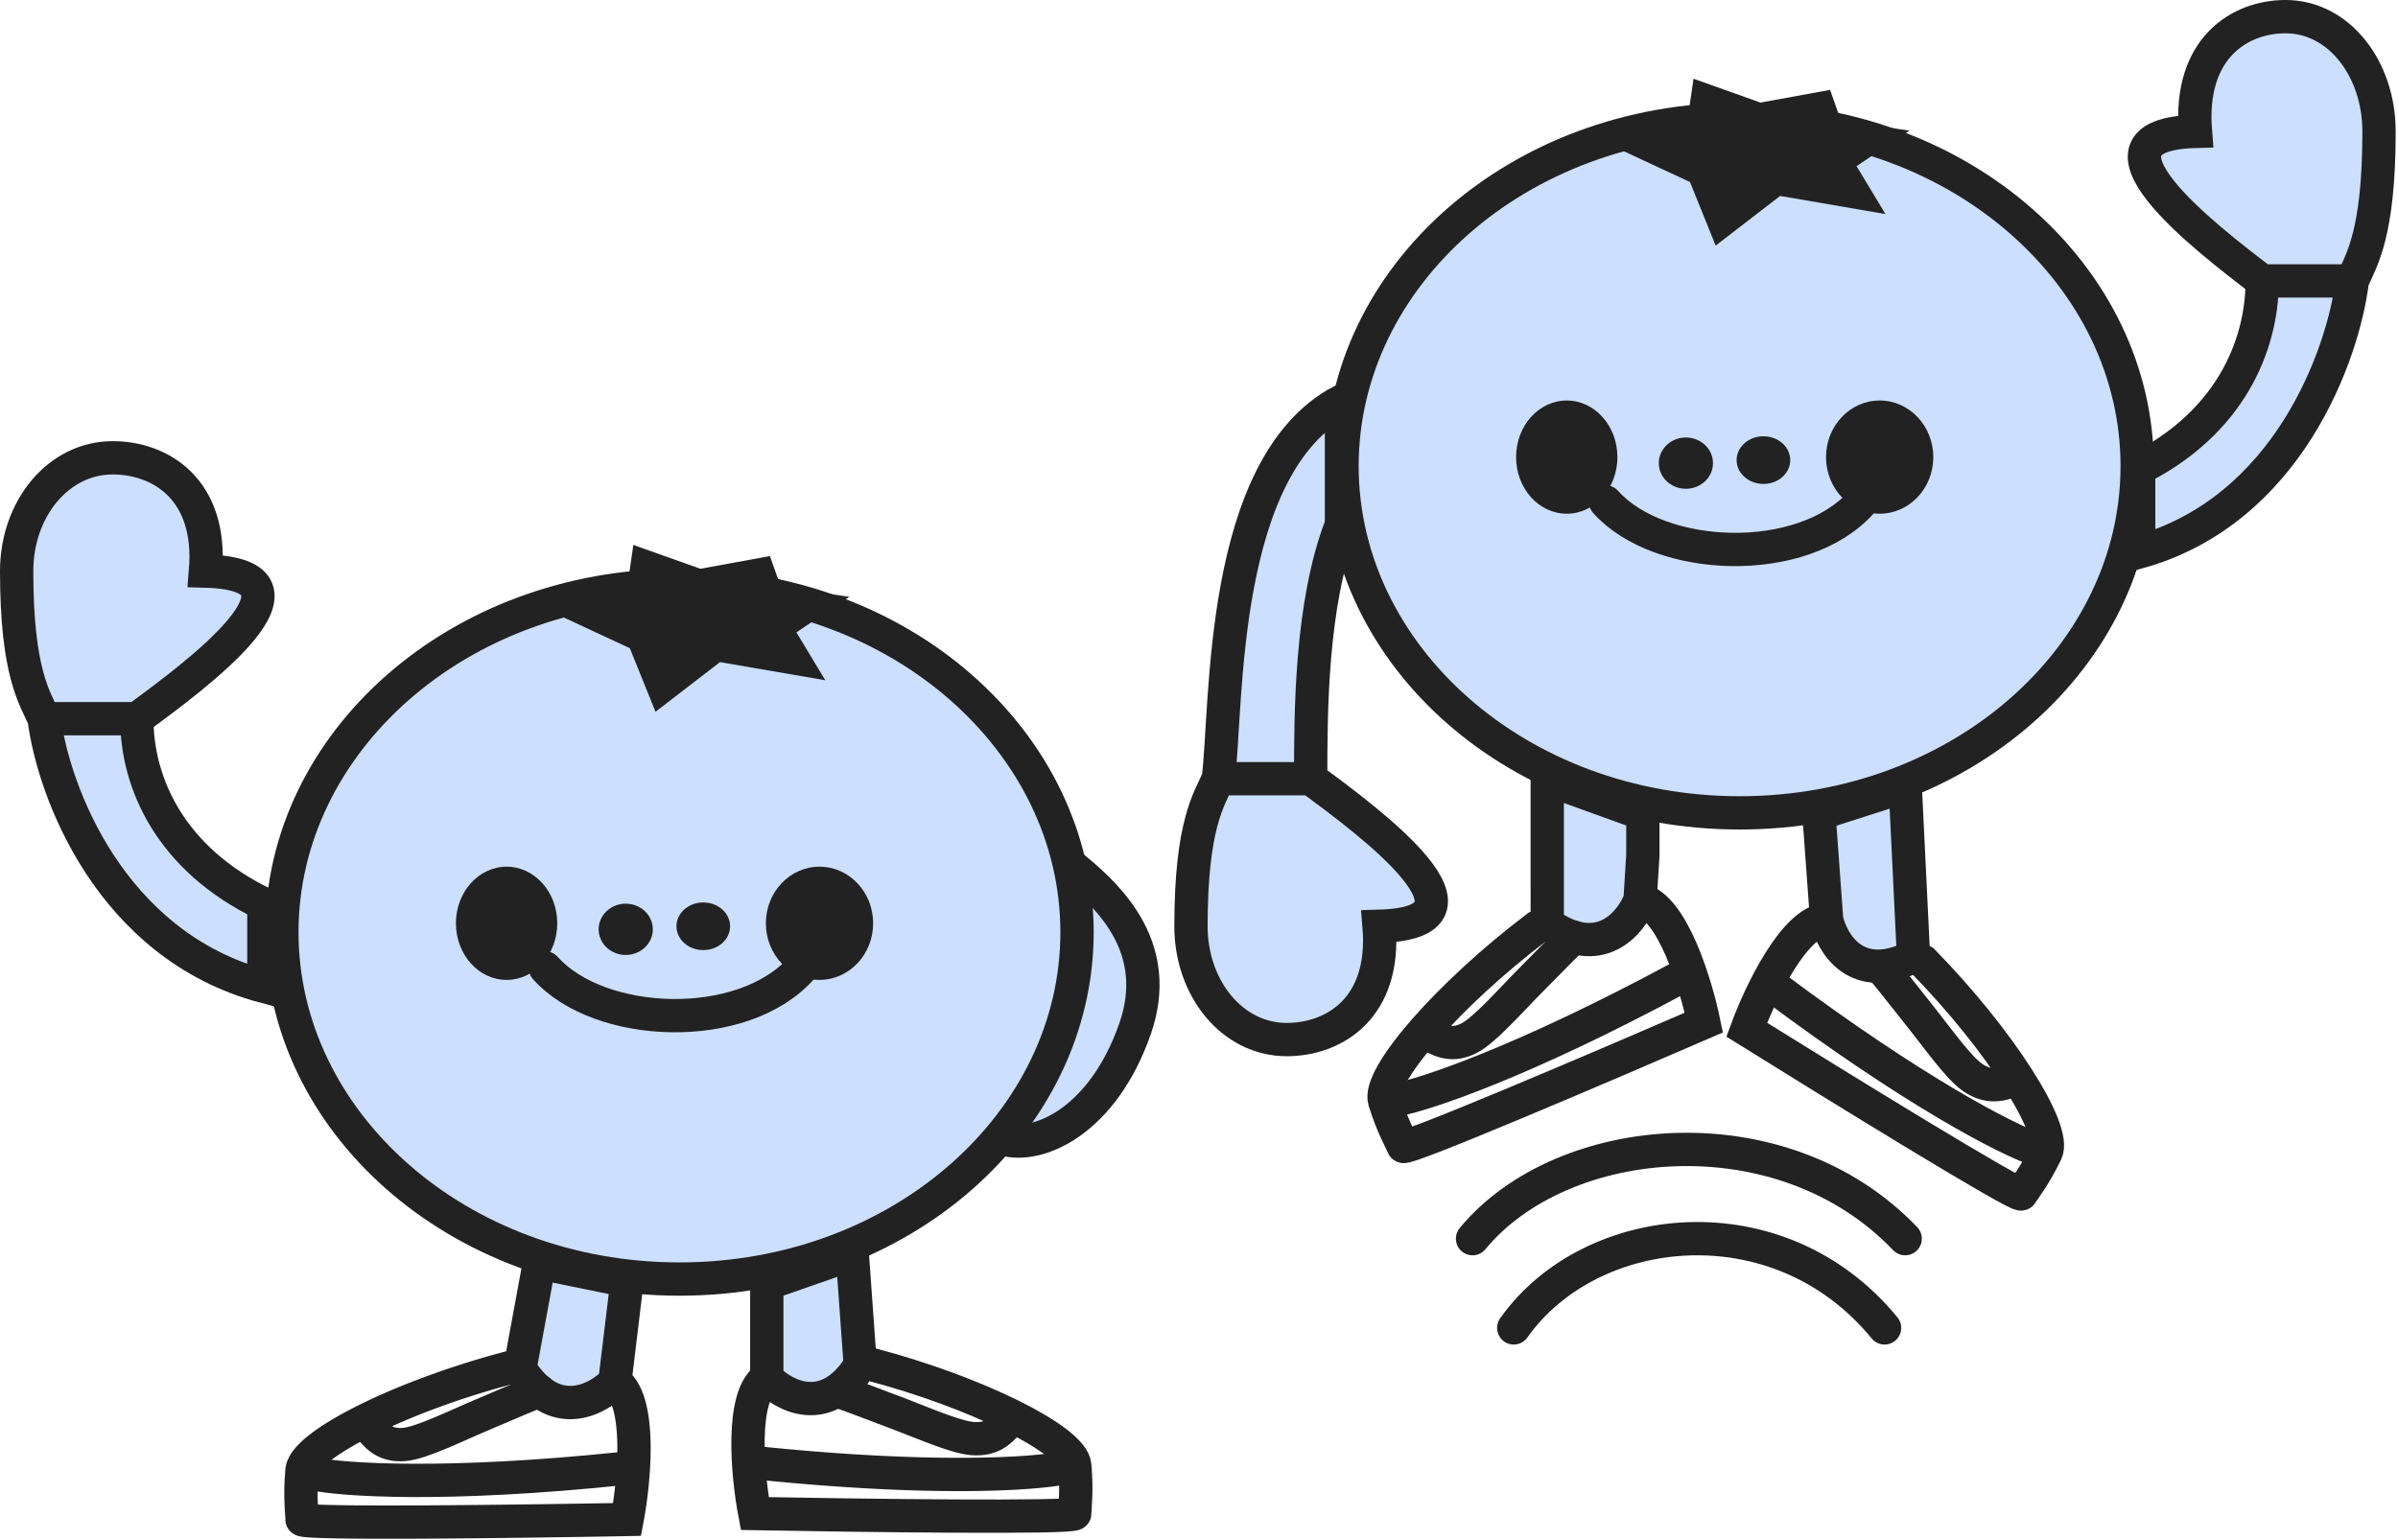 <svg width="288" height="185" fill="none" xmlns="http://www.w3.org/2000/svg"><path d="M136.325 123.577c3.317-9.536-2.901-15.616-7.047-19.071-4.146 13.681-12.023 31.343-8.707 32.338 4.146 1.243 11.9-2.185 15.754-13.267Z" fill="#CCDFFF" stroke="#222" stroke-width="4"/><path d="M129.351 111.996c0 22.774-21.126 41.666-47.75 41.666-26.626 0-47.75-18.892-47.75-41.666 0-22.774 21.124-41.666 47.75-41.666 26.624 0 47.75 18.892 47.75 41.666Z" fill="#CCDFFF" stroke="#222" stroke-width="4"/><path d="m98.184 167.938-4.974-1.658v-12.437l9.12-2.903 1.244 13.267-5.39 3.731ZM69.164 168.353l-6.22-3.731 1.245-12.437 10.364 2.902v9.535l-5.39 3.731Z" fill="#CCDFFF"/><path d="M103.317 163.992c-4.03 6.458-9.162 3.729-11.225 1.557m11.225-1.557c.436-.035.868-.061 1.295-.079 12.664 3.336 24.184 9.085 24.464 12.117.288 3.115 0 5.098 0 5.806 0 .567-25.615.236-38.423 0-.864-4.532-1.785-14.134 1.439-16.287m11.225-1.557-.957-13.34-10.268 3.58v11.317" stroke="#222" stroke-width="4" stroke-linecap="round"/><path d="M121.33 170.46c-1.195 1.671-2.39 2.507-4.481 2.368-2.091-.139-6.123-1.95-9.857-3.344-2.987-1.114-5.077-1.95-6.422-2.368M90.55 175.706c21.5 2.242 33.773 1.359 37.222.637M62.446 164.399c4.093 6.567 9.308 3.793 11.403 1.584m-11.403-1.584a37.739 37.739 0 0 0-1.316-.079c-12.865 3.392-24.569 9.237-24.854 12.32-.292 3.168 0 5.184 0 5.904 0 .576 26.024.24 39.035 0 .877-4.608 1.813-14.372-1.462-16.561m-11.403-1.584 2.334-12.675 10.531 2.147-1.462 12.112" stroke="#222" stroke-width="4" stroke-linecap="round"/><path d="M44.02 170.876c1.195 1.88 2.39 2.821 4.48 2.664 2.092-.157 6.124-2.194 9.858-3.761 2.987-1.254 5.078-2.195 6.422-2.665M74.802 176.42c-21.5 2.242-33.774 1.359-37.223.637M65.495 116.291c6.49 7.289 23.735 7.974 30.78 0" stroke="#222" stroke-width="4" stroke-linecap="round"/><ellipse cx="98.423" cy="110.921" rx="6.442" ry="6.8" fill="#222"/><path d="M66.927 110.921c0 3.756-2.725 6.801-6.085 6.801s-6.085-3.045-6.085-6.801c0-3.755 2.724-6.8 6.085-6.8 3.36 0 6.085 3.045 6.085 6.8ZM78.404 111.647c0 1.701-1.457 3.081-3.254 3.081s-3.254-1.38-3.254-3.081c0-1.702 1.457-3.082 3.254-3.082s3.254 1.38 3.254 3.082Z" fill="#222"/><ellipse cx="84.464" cy="111.28" rx="3.221" ry="2.863" fill="#222"/><path d="M67.642 74.152 75.408 70l.658-4.533 8.05 2.863 8.354-1.527 1.295 3.675 8.237 1.225-6.354 4.263 3.472 5.758-12.65-2.18-7.744 5.966-3.082-7.636-8.002-3.722Z" fill="#222"/><path d="m229.608 115.18-.415-18.242-1.658-2.073L218 98.182l.414 10.365 2.488 4.56 4.145 2.488 4.561-.415Z" fill="#CCDFFF"/><path d="M256.676 55.989c0 22.774-21.125 41.666-47.75 41.666s-47.75-18.892-47.75-41.666c0-22.774 21.125-41.666 47.75-41.666s47.75 18.892 47.75 41.666Z" fill="#CCDFFF" stroke="#222" stroke-width="4"/><path d="M229.81 114.893c-6.774 3.474-9.778-1.503-10.433-4.425m10.433 4.425c.392.195.776.395 1.151.598 9.156 9.364 16.091 20.212 14.774 22.957-1.352 2.822-2.617 4.376-2.981 4.983-.29.486-22.103-12.948-32.973-19.725 1.586-4.333 5.725-13.046 9.596-13.238m10.433 4.425-.993-20.441-10.364 3.316.924 12.7" stroke="#222" stroke-width="4" stroke-linecap="round"/><path d="M241.947 129.692c-1.883.822-3.338.926-5.061-.267-1.722-1.193-4.253-4.818-6.742-7.93-1.991-2.49-3.356-4.28-4.295-5.329M212.839 118.392c17.3 12.962 28.286 18.505 31.617 19.656" stroke="#222" stroke-width="4" stroke-linecap="round"/><path d="m186.077 110.62-.829-15.754.829-1.244 10.779 3.731.829 9.121-2.487 4.561-4.561 1.658-4.56-2.073Z" fill="#CCDFFF"/><path d="M185.825 110.973c6.286 4.513 10.051-.038 11.147-2.878m-11.147 2.878c-.424.137-.839.279-1.247.427-10.605 8.036-19.201 17.897-18.29 20.857.936 3.04 1.974 4.793 2.249 5.459.219.533 24.154-9.687 36.093-14.864-.943-4.595-3.796-13.98-7.658-14.757m-11.147 2.878V93.622l11.484 4.147v4.975l-.337 5.351" stroke="#222" stroke-width="4" stroke-linecap="round"/><path d="M171.254 123.979c1.82 1.284 3.283 1.699 5.157.757 1.874-.941 4.826-4.36 7.682-7.231 2.284-2.297 3.86-3.962 4.923-4.909M201.826 117.384c-19.027 10.26-30.712 14.117-34.176 14.763M192.82 60.285c6.49 7.29 23.734 7.974 30.781 0" stroke="#222" stroke-width="4" stroke-linecap="round"/><ellipse cx="225.748" cy="54.916" rx="6.442" ry="6.8" fill="#222"/><path d="M194.251 54.916c0 3.755-2.724 6.8-6.084 6.8-3.361 0-6.085-3.045-6.085-6.8 0-3.756 2.724-6.8 6.085-6.8 3.36 0 6.084 3.044 6.084 6.8ZM205.729 55.64c0 1.702-1.457 3.082-3.254 3.082s-3.254-1.38-3.254-3.081c0-1.702 1.457-3.081 3.254-3.081s3.254 1.379 3.254 3.08Z" fill="#222"/><ellipse cx="211.789" cy="55.275" rx="3.221" ry="2.863" fill="#222"/><path d="m194.967 18.146 7.767-4.152.657-4.533 8.05 2.863 8.354-1.527 1.295 3.675 8.237 1.225-6.354 4.263 3.472 5.758-12.65-2.179-7.744 5.965-3.082-7.635-8.002-3.723Z" fill="#222"/><path d="M256.854 56.306c10.825-5.431 14.834-14.622 14.834-22.56-6.949-5.29-22.853-17.544-8.018-17.962C262.868 5.76 269.005 2 274.495 2c6.415 0 11.226 6.266 11.226 13.784 0 12.406-2.138 15.456-3.208 17.963-1.069 8.773-7.697 27.572-25.659 32.585V56.306Z" fill="#CCDFFF"/><path d="M271.688 33.747c0 7.937-4.009 17.128-14.834 22.559v10.026c17.962-5.013 24.59-23.812 25.659-32.585m-10.825 0h10.825m-10.825 0c-6.949-5.292-22.853-17.545-8.018-17.963C262.868 5.76 269.005 2 274.495 2c6.415 0 11.226 6.266 11.226 13.784 0 12.406-2.138 15.456-3.208 17.963" stroke="#222" stroke-width="4"/><path d="M161.11 63.033c-3.697 9.486-3.697 22.683-3.697 30.518 7.12 5.224 23.415 17.32 8.216 17.732.821 9.896-5.466 13.608-11.091 13.608-6.573 0-11.502-6.186-11.502-13.608 0-12.247 2.191-15.258 3.286-17.732 1.096-8.66 0-37.528 14.788-45.364v14.846Z" fill="#CCDFFF"/><path d="M157.413 93.551c0-7.835 0-21.032 3.697-30.518V48.188c-14.788 7.836-13.692 36.704-14.788 45.364m11.091 0h-11.091m11.091 0c7.12 5.224 23.415 17.32 8.216 17.732.821 9.896-5.466 13.608-11.091 13.608-6.573 0-11.502-6.186-11.502-13.608 0-12.247 2.191-15.258 3.286-17.732" stroke="#222" stroke-width="4"/><path d="M31.692 108.61c-11.134-5.362-15.258-14.435-15.258-22.27 7.148-5.224 23.506-17.32 8.247-17.733C25.506 58.713 19.194 55 13.547 55 6.949 55 2 61.186 2 68.608 2 80.855 4.2 83.865 5.3 86.34c1.099 8.66 7.917 27.218 26.392 32.167v-9.897Z" fill="#CCDFFF"/><path d="M16.434 86.34c0 7.835 4.123 16.908 15.258 22.27v9.897C13.217 113.558 6.399 95 5.299 86.34m11.135 0H5.299m11.135 0c7.148-5.224 23.506-17.32 8.247-17.733C25.506 58.713 19.194 55 13.547 55 6.949 55 2 61.186 2 68.608 2 80.855 4.2 83.865 5.3 86.34" stroke="#222" stroke-width="4"/><path d="M176.852 148.809c10.722-13.009 37.114-15.527 51.96 0" stroke="#222" stroke-width="4" stroke-linecap="round"/><path d="M181.8 159.531c9.19-13.01 31.812-15.528 44.537 0" stroke="#222" stroke-width="4" stroke-linecap="round"/></svg>